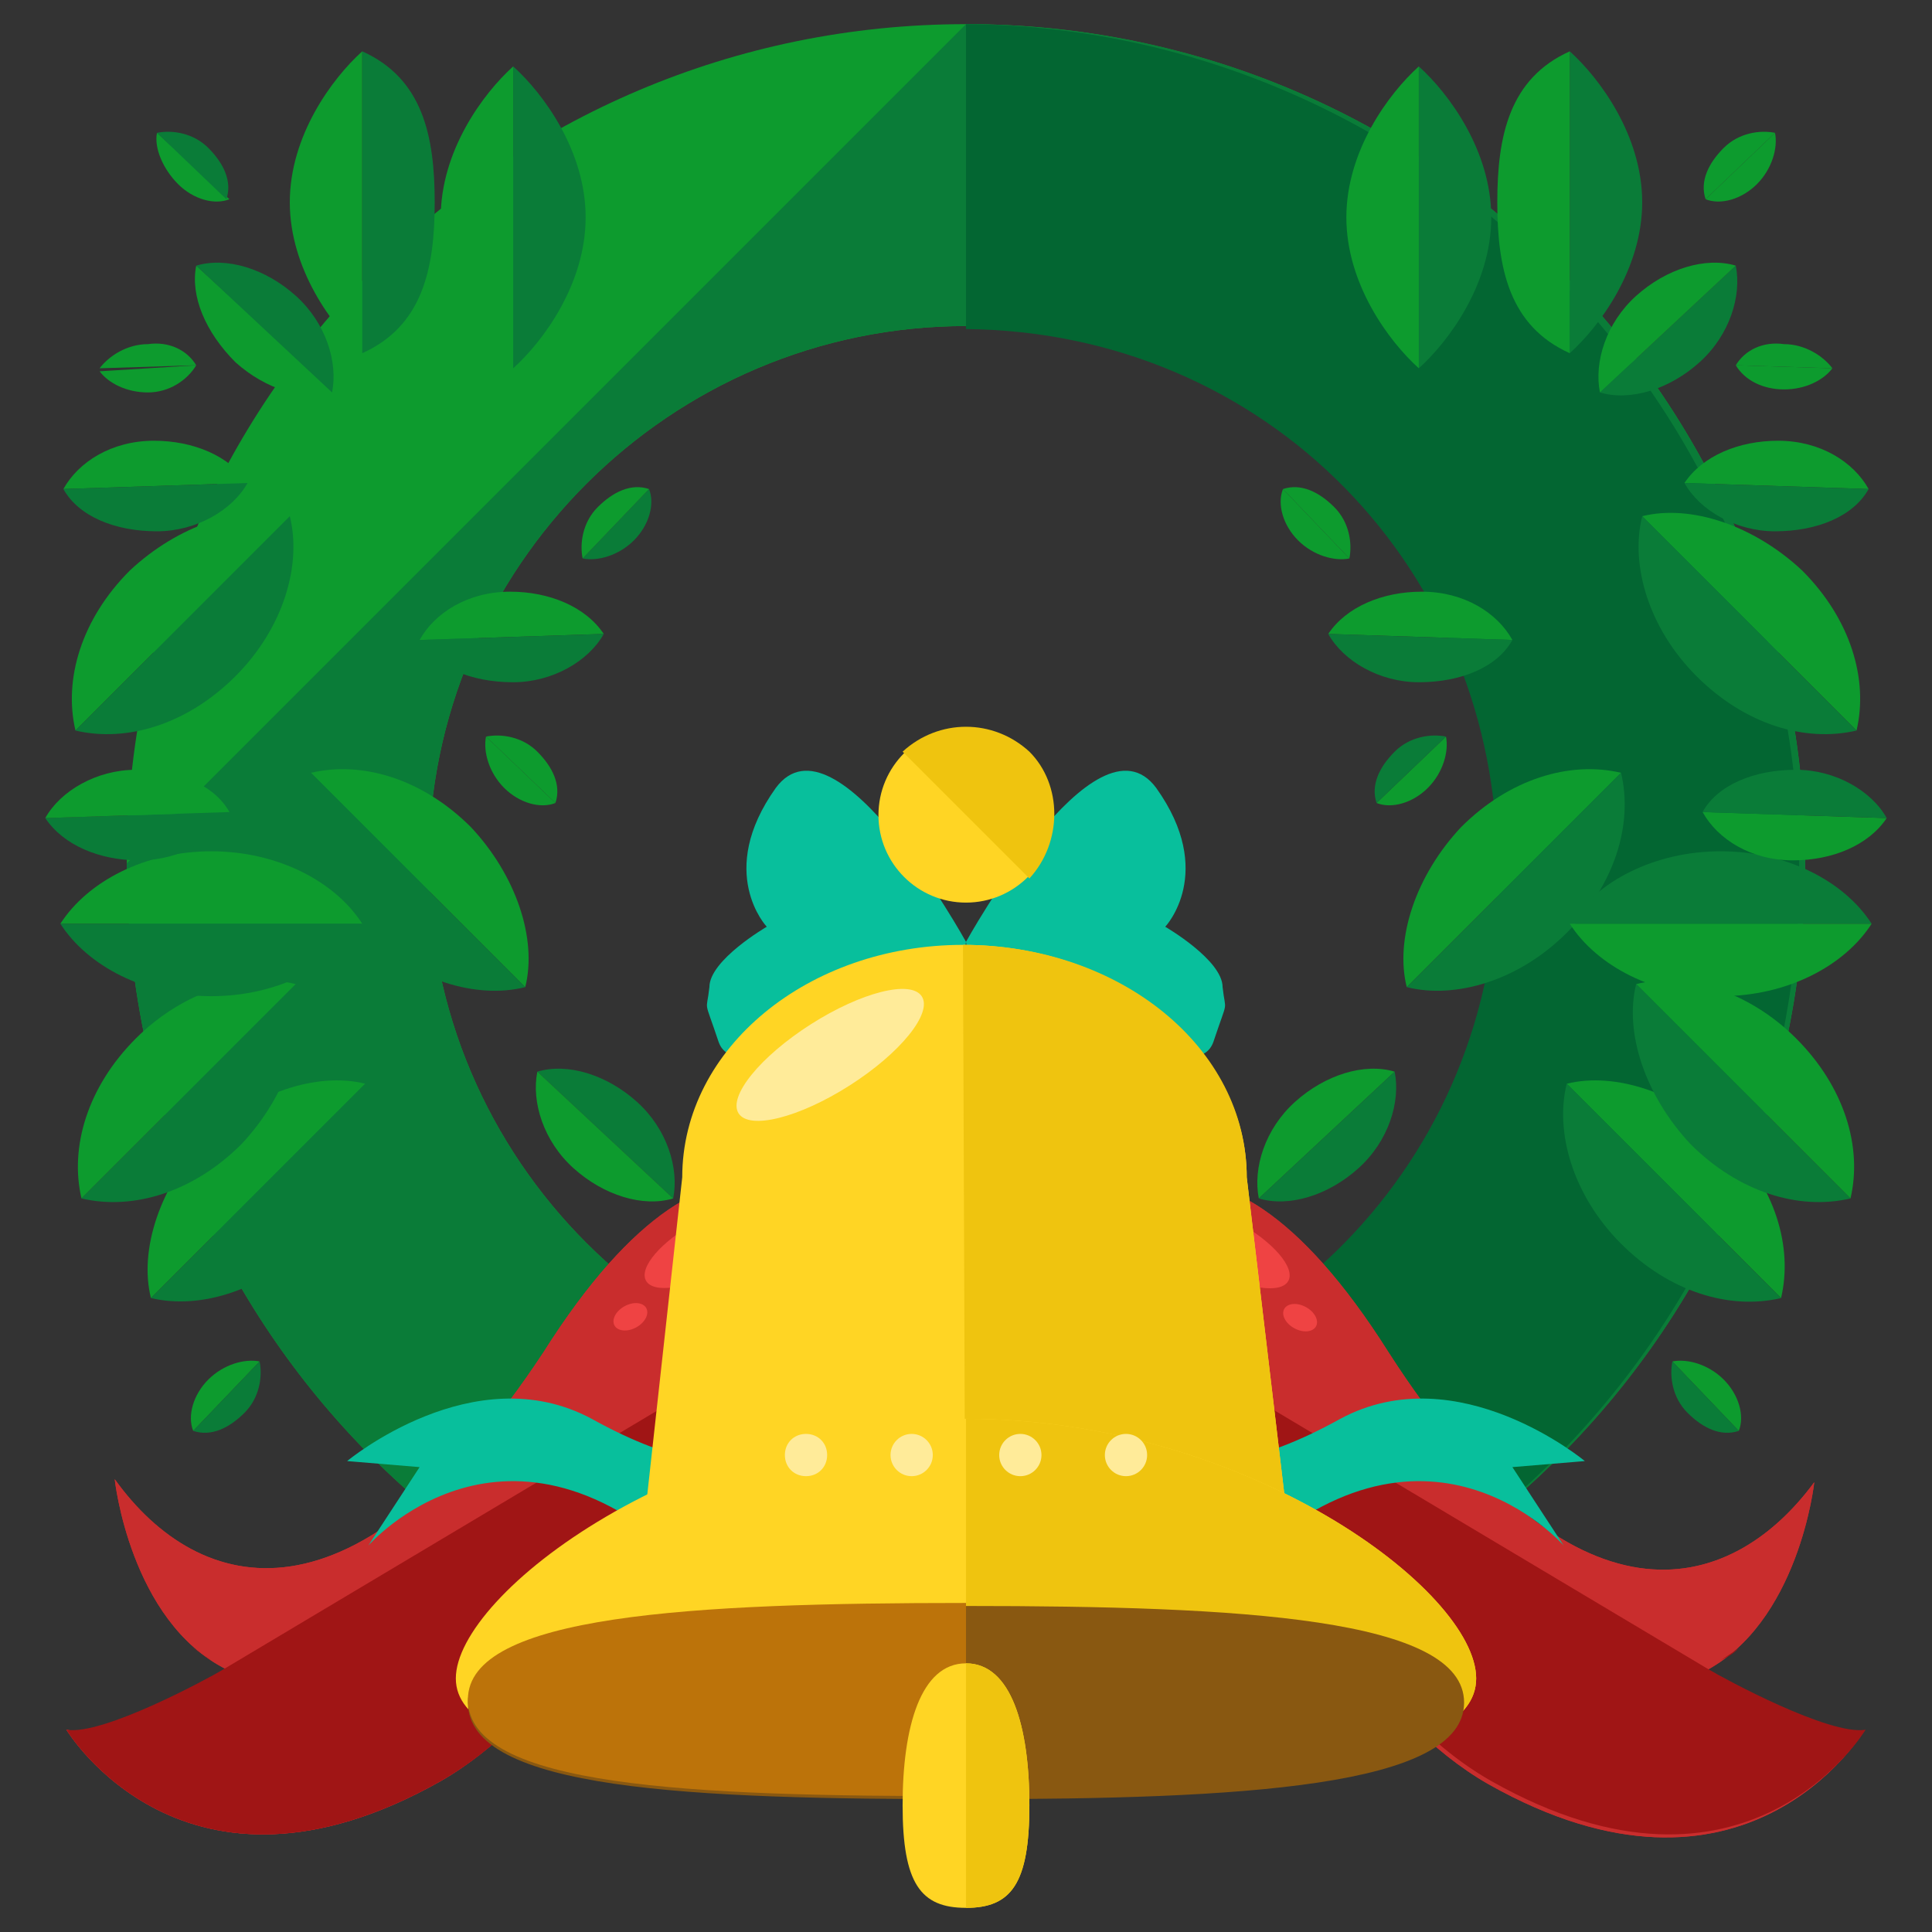 <?xml version="1.0" encoding="utf-8"?>
<!-- Generator: Adobe Illustrator 16.0.0, SVG Export Plug-In . SVG Version: 6.00 Build 0)  -->
<!DOCTYPE svg PUBLIC "-//W3C//DTD SVG 1.1//EN" "http://www.w3.org/Graphics/SVG/1.1/DTD/svg11.dtd">
<svg version="1.1" id="Layer_1" xmlns="http://www.w3.org/2000/svg" xmlns:xlink="http://www.w3.org/1999/xlink" x="0px" y="0px"
	 width="64px" height="64px" viewBox="0 0 64 64" enable-background="new 0 0 64 64" xml:space="preserve">
<rect x="0" y="0" width="64" height="64" fill="#333333" stroke="none"/>
<g>
	<path fill="#0D9B2E" d="M32,0.8C16.6,0.8,4.2,13.3,4.2,28.6C4.2,44,16.6,56.4,32,56.4c15.4,0,27.8-12.5,27.8-27.8
		C59.8,13.3,47.4,0.8,32,0.8z M32,46.4c-9.8,0-17.8-8-17.8-17.8c0-9.8,8-17.8,17.8-17.8s17.8,8,17.8,17.8
		C49.8,38.4,41.8,46.4,32,46.4z"/>
	<path fill="#0A7C38" d="M4.2,28.6C4.2,44,16.6,56.4,32,56.4c15.4,0,27.8-12.5,27.8-27.8C59.8,13.3,47.4,0.8,32,0.8 M32,46.4
		c-9.8,0-17.8-8-17.8-17.8c0-9.8,8-17.8,17.8-17.8s17.8,8,17.8,17.8C49.8,38.4,41.8,46.4,32,46.4z"/>
	<path fill="#036632" d="M32,0.8v10.1c10,0.1,17.6,8,17.6,17.8c0,9.7-7.6,17.6-17.6,17.8v10.1c15-0.1,27.6-12.5,27.6-27.8
		C59.6,13.3,47,0.9,32,0.8z"/>
	<g>
		<g>
			<g>
				<path fill="#0D9B2E" d="M12,1.7c-1,0.9-2.4,2.8-2.4,5c0,2.2,1.4,4.1,2.4,5V1.7z"/>
				<path fill="#0A7C38" d="M12,1.7c2,0.9,2.4,2.8,2.4,5c0,2.2-0.4,4.1-2.4,5V1.7z"/>
			</g>
			<g>
				<path fill="#0D9B2E" d="M17.4,32.7c0.4-1.6-0.3-3.7-1.8-5.3c-1.6-1.6-3.6-2.2-5.3-1.8L17.4,32.7z"/>
				<path fill="#0A7C38" d="M17.4,32.7c-1.6,0.4-3.7-0.2-5.3-1.8c-1.6-1.6-2.2-3.6-1.8-5.3L17.4,32.7z"/>
			</g>
			<g>
				<path fill="#0D9B2E" d="M9.6,17.1c-1.6-0.4-3.7,0.3-5.3,1.8c-1.6,1.6-2.2,3.6-1.8,5.3L9.6,17.1z"/>
				<path fill="#0A7C38" d="M9.6,17.1c0.4,1.6-0.2,3.7-1.8,5.3c-1.6,1.6-3.6,2.2-5.3,1.8L9.6,17.1z"/>
			</g>
			<g>
				<path fill="#0D9B2E" d="M12.1,35.9c-1.6-0.4-3.7,0.3-5.3,1.8C5.3,39.3,4.6,41.4,5,43L12.1,35.9z"/>
				<path fill="#0A7C38" d="M12.1,35.9c0.4,1.6-0.2,3.7-1.8,5.3C8.7,42.7,6.7,43.4,5,43L12.1,35.9z"/>
			</g>
			<g>
				<path fill="#0D9B2E" d="M9.8,32.6c-1.6-0.4-3.7,0.2-5.3,1.8c-1.6,1.6-2.2,3.6-1.8,5.3L9.8,32.6z"/>
				<path fill="#0A7C38" d="M9.8,32.6c0.4,1.6-0.3,3.7-1.8,5.3c-1.6,1.6-3.6,2.2-5.3,1.8L9.8,32.6z"/>
			</g>
			<g>
				<path fill="#0D9B2E" d="M12,30.6c-0.9-1.4-2.8-2.4-5-2.4c-2.2,0-4.1,1-5,2.4L12,30.6z"/>
				<path fill="#0A7C38" d="M12,30.6C11.1,32,9.2,33,7,33c-2.2,0-4.1-1-5-2.4L12,30.6z"/>
			</g>
			<g>
				<path fill="#0D9B2E" d="M17,2.2c-1,0.9-2.4,2.8-2.4,5c0,2.2,1.4,4.1,2.4,5V2.2z"/>
				<path fill="#0A7C38" d="M17,2.2c1,0.9,2.4,2.8,2.4,5c0,2.2-1.4,4.1-2.4,5V2.2z"/>
			</g>
			<g>
				<path fill="#0D9B2E" d="M6.5,8.8C6.3,9.8,6.8,11,7.8,12c1,0.9,2.3,1.3,3.3,1L6.5,8.8z"/>
				<path fill="#0A7C38" d="M6.5,8.8c1-0.3,2.3,0.1,3.3,1c1,0.9,1.4,2.2,1.2,3.2L6.5,8.8z"/>
			</g>
			<g>
				<path fill="#0A7C38" d="M1.5,27.1c0.6,0.9,1.8,1.4,3.1,1.4c1.4,0,2.5-0.7,3-1.6L1.5,27.1z"/>
				<path fill="#0D9B2E" d="M1.5,27.1c0.5-0.9,1.7-1.6,3-1.6c1.4,0,2.6,0.5,3.1,1.4L1.5,27.1z"/>
			</g>
			<g>
				<path fill="#0D9B2E" d="M20,21c-0.6-0.9-1.8-1.4-3.1-1.4c-1.4,0-2.5,0.7-3,1.6L20,21z"/>
				<path fill="#0A7C38" d="M20,21c-0.5,0.9-1.7,1.6-3,1.6c-1.4,0-2.6-0.5-3.1-1.4L20,21z"/>
			</g>
			<g>
				<path fill="#0A7C38" d="M22.3,39.7c0.2-1-0.2-2.3-1.2-3.2c-1-0.9-2.3-1.3-3.3-1L22.3,39.7z"/>
				<path fill="#0D9B2E" d="M22.3,39.7c-1,0.3-2.3-0.1-3.3-1c-1-0.9-1.4-2.2-1.2-3.2L22.3,39.7z"/>
			</g>
			<g>
				<path fill="#0D9B2E" d="M8.2,16c-0.6-0.9-1.8-1.4-3.1-1.4c-1.4,0-2.5,0.7-3,1.6L8.2,16z"/>
				<path fill="#0A7C38" d="M8.2,16c-0.5,0.9-1.7,1.6-3,1.6c-1.4,0-2.6-0.5-3.1-1.4L8.2,16z"/>
			</g>
			<g>
				<path fill="#0D9B2E" d="M5.2,4.4C5.1,4.9,5.4,5.6,5.9,6.1c0.5,0.5,1.2,0.7,1.7,0.5L5.2,4.4z"/>
				<path fill="#0A7C38" d="M5.2,4.4c0.5-0.1,1.2,0,1.7,0.5c0.5,0.5,0.8,1.1,0.6,1.7L5.2,4.4z"/>
			</g>
			<g>
				<path fill="#0D9B2E" d="M6.5,12.1c-0.3-0.5-0.9-0.8-1.6-0.7c-0.7,0-1.3,0.4-1.6,0.8L6.5,12.1z"/>
				<path fill="#0D9B2E" d="M6.5,12.1C6.2,12.6,5.6,13,4.9,13c-0.7,0-1.3-0.3-1.6-0.7L6.5,12.1z"/>
			</g>
			<g>
				<path fill="#0D9B2E" d="M8.6,45.1c-0.5-0.1-1.2,0.1-1.7,0.6c-0.5,0.5-0.7,1.2-0.5,1.7L8.6,45.1z"/>
				<path fill="#0A7C38" d="M8.6,45.1c0.1,0.5,0,1.2-0.5,1.7c-0.5,0.5-1.1,0.8-1.7,0.6L8.6,45.1z"/>
			</g>
			<g>
				<path fill="#0D9B2E" d="M16.1,24.4c-0.1,0.5,0.1,1.2,0.6,1.7c0.5,0.5,1.2,0.7,1.7,0.5L16.1,24.4z"/>
				<path fill="#0D9B2E" d="M16.1,24.4c0.5-0.1,1.2,0,1.7,0.5c0.5,0.5,0.8,1.1,0.6,1.7L16.1,24.4z"/>
			</g>
			<g>
				<path fill="#0A7C38" d="M19.3,18.5c0.5,0.1,1.2-0.1,1.7-0.6c0.5-0.5,0.7-1.2,0.5-1.7L19.3,18.5z"/>
				<path fill="#0D9B2E" d="M19.3,18.5c-0.1-0.5,0-1.2,0.5-1.7c0.5-0.5,1.1-0.8,1.7-0.6L19.3,18.5z"/>
			</g>
		</g>
		<g>
			<g>
				<path fill="#0A7C38" d="M52,1.7c1,0.9,2.4,2.8,2.4,5c0,2.2-1.4,4.1-2.4,5V1.7z"/>
				<path fill="#0D9B2E" d="M52,1.7c-2,0.9-2.4,2.8-2.4,5c0,2.2,0.4,4.1,2.4,5V1.7z"/>
			</g>
			<g>
				<path fill="#0D9B2E" d="M46.6,32.7c-0.4-1.6,0.3-3.7,1.8-5.3c1.6-1.6,3.6-2.2,5.3-1.8L46.6,32.7z"/>
				<path fill="#0A7C38" d="M46.6,32.7c1.6,0.4,3.7-0.2,5.3-1.8c1.6-1.6,2.2-3.6,1.8-5.3L46.6,32.7z"/>
			</g>
			<g>
				<path fill="#0D9B2E" d="M54.4,17.1c1.6-0.4,3.7,0.3,5.3,1.8c1.6,1.6,2.2,3.6,1.8,5.3L54.4,17.1z"/>
				<path fill="#0A7C38" d="M54.4,17.1c-0.4,1.6,0.2,3.7,1.8,5.3c1.6,1.6,3.6,2.2,5.3,1.8L54.4,17.1z"/>
			</g>
			<g>
				<path fill="#0D9B2E" d="M51.9,35.9c1.6-0.4,3.7,0.3,5.3,1.8c1.6,1.6,2.2,3.6,1.8,5.3L51.9,35.9z"/>
				<path fill="#0A7C38" d="M51.9,35.9c-0.4,1.6,0.2,3.7,1.8,5.3c1.6,1.6,3.6,2.2,5.3,1.8L51.9,35.9z"/>
			</g>
			<g>
				<path fill="#0D9B2E" d="M54.2,32.6c1.6-0.4,3.7,0.2,5.3,1.8c1.6,1.6,2.2,3.6,1.8,5.3L54.2,32.6z"/>
				<path fill="#0A7C38" d="M54.2,32.6c-0.4,1.6,0.3,3.7,1.8,5.3c1.6,1.6,3.6,2.2,5.3,1.8L54.2,32.6z"/>
			</g>
			<g>
				<path fill="#0A7C38" d="M52,30.6c0.9-1.4,2.8-2.4,5-2.4c2.2,0,4.1,1,5,2.4L52,30.6z"/>
				<path fill="#0D9B2E" d="M52,30.6c0.9,1.4,2.8,2.4,5,2.4c2.2,0,4.1-1,5-2.4L52,30.6z"/>
			</g>
			<g>
				<path fill="#0A7C38" d="M47,2.2c1,0.9,2.4,2.8,2.4,5c0,2.2-1.4,4.1-2.4,5V2.2z"/>
				<path fill="#0D9B2E" d="M47,2.2c-1,0.9-2.4,2.8-2.4,5c0,2.2,1.4,4.1,2.4,5V2.2z"/>
			</g>
			<g>
				<path fill="#0A7C38" d="M57.5,8.8c0.2,1-0.2,2.3-1.2,3.2c-1,0.9-2.3,1.3-3.3,1L57.5,8.8z"/>
				<path fill="#0D9B2E" d="M57.5,8.8c-1-0.3-2.3,0.1-3.3,1c-1,0.9-1.4,2.2-1.2,3.2L57.5,8.8z"/>
			</g>
			<g>
				<path fill="#0D9B2E" d="M62.5,27.1c-0.6,0.9-1.8,1.4-3.1,1.4c-1.4,0-2.5-0.7-3-1.6L62.5,27.1z"/>
				<path fill="#0A7C38" d="M62.5,27.1c-0.5-0.9-1.7-1.6-3-1.6c-1.4,0-2.6,0.5-3.1,1.4L62.5,27.1z"/>
			</g>
			<g>
				<path fill="#0D9B2E" d="M44,21c0.6-0.9,1.8-1.4,3.1-1.4c1.4,0,2.5,0.7,3,1.6L44,21z"/>
				<path fill="#0A7C38" d="M44,21c0.5,0.9,1.7,1.6,3,1.6c1.4,0,2.6-0.5,3.1-1.4L44,21z"/>
			</g>
			<g>
				<path fill="#0D9B2E" d="M41.7,39.7c-0.2-1,0.2-2.3,1.2-3.2c1-0.9,2.3-1.3,3.3-1L41.7,39.7z"/>
				<path fill="#0A7C38" d="M41.7,39.7c1,0.3,2.3-0.1,3.3-1c1-0.9,1.4-2.2,1.2-3.2L41.7,39.7z"/>
			</g>
			<g>
				<path fill="#0D9B2E" d="M55.8,16c0.6-0.9,1.8-1.4,3.1-1.4c1.4,0,2.5,0.7,3,1.6L55.8,16z"/>
				<path fill="#0A7C38" d="M55.8,16c0.5,0.9,1.7,1.6,3,1.6c1.4,0,2.6-0.5,3.1-1.4L55.8,16z"/>
			</g>
			<g>
				<path fill="#0D9B2E" d="M58.8,4.4c0.1,0.5-0.1,1.2-0.6,1.7c-0.5,0.5-1.2,0.7-1.7,0.5L58.8,4.4z"/>
				<path fill="#0D9B2E" d="M58.8,4.4c-0.5-0.1-1.2,0-1.7,0.5c-0.5,0.5-0.8,1.1-0.6,1.7L58.8,4.4z"/>
			</g>
			<g>
				<path fill="#0D9B2E" d="M57.5,12.1c0.3-0.5,0.9-0.8,1.6-0.7c0.7,0,1.3,0.4,1.6,0.8L57.5,12.1z"/>
				<path fill="#0D9B2E" d="M57.5,12.1c0.3,0.5,0.9,0.8,1.6,0.8c0.7,0,1.3-0.3,1.6-0.7L57.5,12.1z"/>
			</g>
			<g>
				<path fill="#0D9B2E" d="M55.4,45.1c0.5-0.1,1.2,0.1,1.7,0.6c0.5,0.5,0.7,1.2,0.5,1.7L55.4,45.1z"/>
				<path fill="#0A7C38" d="M55.4,45.1c-0.1,0.5,0,1.2,0.5,1.7c0.5,0.5,1.1,0.8,1.7,0.6L55.4,45.1z"/>
			</g>
			<g>
				<path fill="#0D9B2E" d="M47.9,24.4c0.1,0.5-0.1,1.2-0.6,1.7c-0.5,0.5-1.2,0.7-1.7,0.5L47.9,24.4z"/>
				<path fill="#0A7C38" d="M47.9,24.4c-0.5-0.1-1.2,0-1.7,0.5c-0.5,0.5-0.8,1.1-0.6,1.7L47.9,24.4z"/>
			</g>
			<g>
				<path fill="#0D9B2E" d="M44.7,18.5c-0.5,0.1-1.2-0.1-1.7-0.6c-0.5-0.5-0.7-1.2-0.5-1.7L44.7,18.5z"/>
				<path fill="#0D9B2E" d="M44.7,18.5c0.1-0.5,0-1.2-0.5-1.7c-0.5-0.5-1.1-0.8-1.7-0.6L44.7,18.5z"/>
			</g>
		</g>
	</g>
	<g>
		<g>
			<path fill="#C92D2D" d="M28.9,43.1c-0.7-3.2-4.9-7.8-10.9,1.7C11.8,54.2,6.6,52.9,3.8,49c0,0,0.5,4.7,3.7,6.3c0,0-4,2.3-5.3,2
				c0,0,3.9,6.5,12.4,1.7c7.5-4.3,9.4-18.2,13.3-15.8l1.4,1.4L28.9,43.1z"/>
			<g>
				<path fill="#C92D2D" d="M28.9,43.1c-0.7-3.2-4.9-7.8-10.9,1.7C11.8,54.2,6.6,52.9,3.8,49c0,0,0.5,4.7,3.7,6.3c0,0-4,2.3-5.3,2
					c0,0,3.9,6.5,12.4,1.7c7.5-4.3,9.4-18.2,13.3-15.8l1.4,1.4L28.9,43.1z"/>
				<g>
					<path fill="#A01515" d="M6.4,54.6C6.6,54.7,6.8,54.9,7,55L6.4,54.6z"/>
					<path fill="#A01515" d="M28.7,42.5l-1,0.6c0,0,0.1,0,0.1,0.1l1.4,1.4l-0.4-1.5C28.8,42.9,28.8,42.7,28.7,42.5z"/>
					<path fill="#A01515" d="M7.4,55.3L7.4,55.3c-0.5,0.3-4,2.2-5.2,2c0,0,3.9,6.5,12.4,1.7c5.1-2.9,7.6-10.2,9.9-13.9L7.4,55.3z"/>
				</g>
				
					<ellipse transform="matrix(0.877 -0.48 0.48 0.877 -16.93 16.331)" fill="#EF4343" cx="23.5" cy="41.3" rx="2.4" ry="0.9"/>
				
					<ellipse transform="matrix(0.878 -0.479 0.479 0.878 -18.352 15.351)" fill="#EF4343" cx="20.9" cy="43.6" rx="0.6" ry="0.4"/>
			</g>
		</g>
		<g>
			<path fill="#C92D2D" d="M35.1,43.1c0.7-3.2,4.9-7.8,10.9,1.7c6.1,9.5,11.3,8.1,14.1,4.3c0,0-0.5,4.7-3.7,6.3c0,0,4,2.3,5.3,2
				c0,0-3.9,6.5-12.4,1.7c-7.5-4.3-9.4-18.2-13.3-15.8l-1.4,1.4L35.1,43.1z"/>
			<g>
				<path fill="#C92D2D" d="M35.1,43.1c0.7-3.2,4.9-7.8,10.9,1.7c6.1,9.5,11.3,8.1,14.1,4.3c0,0-0.5,4.7-3.7,6.3c0,0,4,2.3,5.3,2
					c0,0-3.9,6.5-12.4,1.7c-7.5-4.3-9.4-18.2-13.3-15.8l-1.4,1.4L35.1,43.1z"/>
				<g>
					<path fill="#A01515" d="M57.6,54.6c-0.2,0.2-0.4,0.3-0.6,0.4L57.6,54.6z"/>
					<path fill="#A01515" d="M35.3,42.5l1,0.6c0,0-0.1,0-0.1,0.1l-1.4,1.4l0.4-1.5C35.2,42.9,35.2,42.7,35.3,42.5z"/>
					<path fill="#A01515" d="M56.6,55.3L56.6,55.3c0.5,0.3,4,2.2,5.2,2c0,0-3.9,6.5-12.4,1.7c-5.1-2.9-7.6-10.2-9.9-13.9L56.6,55.3z
						"/>
				</g>
				
					<ellipse transform="matrix(-0.877 -0.48 0.48 -0.877 56.267 96.94)" fill="#EF4343" cx="40.5" cy="41.3" rx="2.4" ry="0.9"/>
				
					<ellipse transform="matrix(-0.878 -0.479 0.479 -0.878 60.025 102.575)" fill="#EF4343" cx="43.1" cy="43.6" rx="0.6" ry="0.4"/>
			</g>
		</g>
	</g>
	<g>
		<g>
			<g>
				<path fill="#08BF9C" d="M25.4,30.7c0,0-1.7-1.8,0.3-4.6c2-2.7,6.3,5.1,6.3,5.1s-3.7,26-9,20.8c-6.2-6.1-10.8-0.8-10.8-0.8
					l1.7-2.6l-2.4-0.2c0,0,4.2-3.5,8.1-1.4c5.6,3.1,7.3,0.6,7.9-2.7c0.6-3.2,0.3-10.5,0.3-10.5s-3.5,2.2-4,0.7s-0.4-0.9-0.3-1.8
					C23.5,31.8,25.4,30.7,25.4,30.7z"/>
			</g>
			<g>
				<path fill="#08BF9C" d="M38.6,30.7c0,0,1.7-1.8-0.3-4.6c-2-2.7-6.3,5.1-6.3,5.1s3.7,26,9,20.8c6.2-6.1,10.8-0.8,10.8-0.8
					l-1.7-2.6l2.4-0.2c0,0-4.2-3.5-8.1-1.4c-5.6,3.1-7.3,0.6-7.9-2.7s-0.3-10.5-0.3-10.5s3.5,2.2,4,0.7c0.5-1.5,0.4-0.9,0.3-1.8
					C40.5,31.8,38.6,30.7,38.6,30.7z"/>
			</g>
		</g>
		<path fill="#FFD524" d="M42.7,50.8c0,4.3-5.5,7.7-10.7,7.7l0,0c-5.2,0-10.7-3.5-10.7-7.7L22.6,39c0-4.3,4.2-7.7,9.3-7.7l0,0
			c5.2,0,9.4,3.5,9.4,7.7L42.7,50.8z"/>
		<path fill="#EFC40F" d="M32,58.5L32,58.5c5.2,0,10.7-3.5,10.7-7.7L41.3,39c0-4.3-4.2-7.7-9.4-7.7l0,0"/>
		<path fill="#FFD524" d="M48.9,55.6c0,2.9-7.6,3.2-16.9,3.2c-9.3,0-16.9-0.4-16.9-3.2S22.7,47,32,47C41.3,47,48.9,52.7,48.9,55.6z"
			/>
		<path fill="#EFC40F" d="M32,47c9.3,0,16.9,5.7,16.9,8.6s-7.6,3.2-16.9,3.2"/>
		<path fill="#895811" d="M48.5,56.4c0,2.8-7.4,3.2-16.5,3.2c-9.1,0-16.5-0.3-16.5-3.2c0-2.8,7.4-3.2,16.5-3.2
			C41.1,53.2,48.5,53.6,48.5,56.4z"/>
		<path fill="#BC730A" d="M32,59.5c-9.1,0-16.5-0.3-16.5-3.2c0-2.8,7.4-3.2,16.5-3.2"/>
		<circle fill="#FFD524" cx="32" cy="27" r="2.9"/>
		<path fill="#EFC40F" d="M29.9,24.9c1.2-1.1,3-1.1,4.2,0c1.1,1.1,1.1,3,0,4.2"/>
		
			<ellipse transform="matrix(0.843 -0.538 0.538 0.843 -14.457 20.319)" fill="#FFEB99" cx="27.5" cy="34.9" rx="3.6" ry="1.2"/>
		<g>
			<path fill="#FFEB99" d="M27.4,48.2c0,0.4-0.3,0.7-0.7,0.7c-0.4,0-0.7-0.3-0.7-0.7c0-0.4,0.3-0.7,0.7-0.7
				C27.1,47.5,27.4,47.8,27.4,48.2z"/>
			<circle fill="#FFEB99" cx="30.2" cy="48.2" r="0.7"/>
			<circle fill="#FFEB99" cx="33.8" cy="48.2" r="0.7"/>
			<circle fill="#FFEB99" cx="37.3" cy="48.2" r="0.7"/>
		</g>
		<path fill="#FFD524" d="M34.1,59.8c0,2.6-0.6,3.4-2.1,3.4c-1.5,0-2.1-0.8-2.1-3.4s0.6-4.7,2.1-4.7C33.5,55.1,34.1,57.2,34.1,59.8z
			"/>
		<path fill="#EFC40F" d="M32,55.1c1.5,0,2.1,2.1,2.1,4.7s-0.6,3.4-2.1,3.4"/>
	</g>
</g>
</svg>
